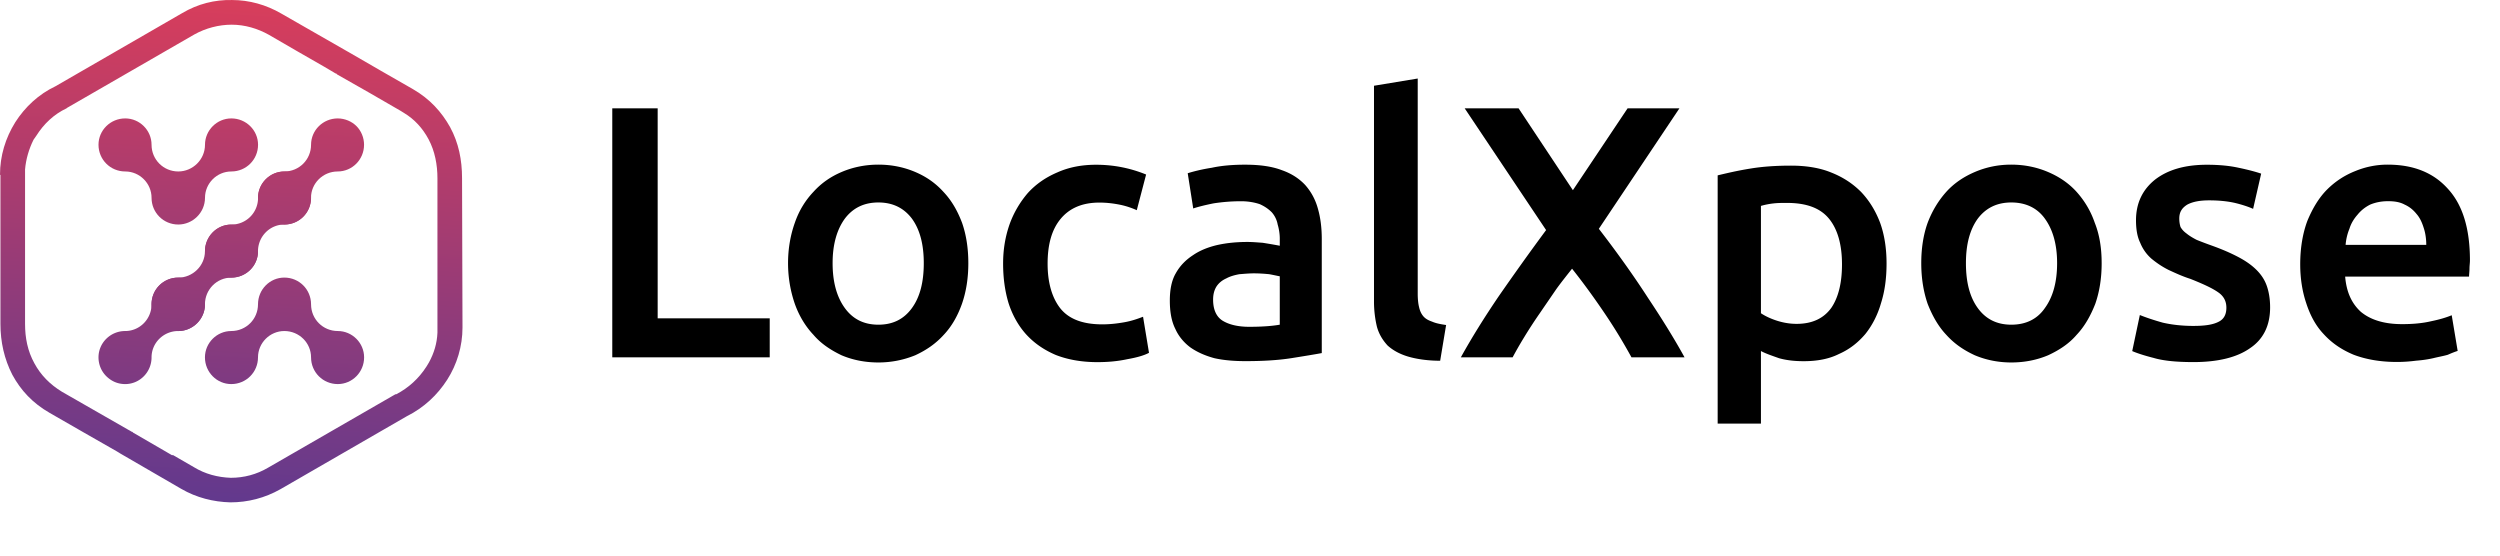 <?xml version="1.0" ?>
<svg xmlns="http://www.w3.org/2000/svg" viewBox="0 0 450 100">
	<g transform="translate(-83.7 -350.776)">
		<path display="" fill="#000" d="M222.25 408.07v7.03h-28.34v-44.83h8.17v37.81h20.17zm35.75-9.93c0 2.67-.38 5.12-1.15 7.33-.76 2.14-1.83 4.05-3.28 5.58-1.45 1.6-3.13 2.75-5.12 3.67-2.06.84-4.28 1.3-6.64 1.3-2.44 0-4.66-.46-6.64-1.3-1.91-.92-3.67-2.06-5.04-3.67-1.45-1.53-2.6-3.44-3.36-5.58-.76-2.21-1.22-4.66-1.22-7.33s.46-5.12 1.22-7.26c.76-2.21 1.91-4.05 3.36-5.58 1.45-1.6 3.13-2.75 5.12-3.59 1.99-.84 4.2-1.3 6.57-1.3s4.58.46 6.57 1.3c1.99.84 3.67 1.99 5.12 3.59 1.45 1.53 2.52 3.36 3.36 5.58.75 2.14 1.13 4.59 1.13 7.26zm-8.02 0c0-3.36-.69-6.03-2.14-8.02-1.45-1.91-3.44-2.9-6.03-2.9-2.6 0-4.58.99-6.03 2.9-1.45 1.99-2.21 4.66-2.21 8.02 0 3.44.76 6.11 2.21 8.1 1.45 1.99 3.44 2.98 6.03 2.98 2.6 0 4.58-.99 6.03-2.98 1.45-1.99 2.14-4.66 2.14-8.1zm14.28.08c0-2.52.38-4.81 1.15-7.03.76-2.14 1.91-4.05 3.28-5.65 1.45-1.6 3.21-2.83 5.35-3.74 2.06-.92 4.35-1.37 6.95-1.37 3.21 0 6.19.61 9.01 1.76l-1.68 6.42c-.84-.38-1.91-.76-3.06-.99-1.15-.23-2.37-.38-3.67-.38-3.06 0-5.35.99-6.95 2.9-1.6 1.91-2.37 4.58-2.37 8.1 0 3.36.76 6.03 2.21 7.94 1.53 1.99 4.05 2.98 7.64 2.98 1.37 0 2.67-.15 3.97-.38 1.3-.23 2.37-.61 3.36-.99l1.07 6.49c-.84.46-2.14.84-3.9 1.15-1.76.38-3.51.53-5.42.53-2.83 0-5.35-.46-7.48-1.3-2.14-.92-3.9-2.14-5.35-3.74-1.37-1.53-2.44-3.44-3.13-5.58-.67-2.23-.98-4.6-.98-7.12zm44.3 11.38c2.37 0 4.2-.15 5.5-.38v-8.71c-.46-.08-1.07-.23-1.91-.38-.84-.08-1.76-.15-2.75-.15-.84 0-1.68.08-2.6.15-.84.15-1.68.38-2.37.76-.69.31-1.3.76-1.76 1.45-.38.61-.61 1.37-.61 2.37 0 1.83.61 3.13 1.76 3.82s2.75 1.07 4.74 1.07zm-.69-29.18c2.6 0 4.81.31 6.57.99 1.76.61 3.13 1.53 4.2 2.67 1.07 1.22 1.83 2.6 2.29 4.28.46 1.6.69 3.44.69 5.42v20.55c-1.22.23-3.06.53-5.5.92-2.44.38-5.19.53-8.25.53-1.99 0-3.9-.15-5.58-.53-1.68-.46-3.06-1.07-4.28-1.91-1.15-.84-2.14-1.99-2.75-3.36-.69-1.37-.99-3.06-.99-5.12 0-1.91.31-3.59 1.07-4.89.76-1.37 1.83-2.44 3.13-3.28 1.22-.84 2.75-1.45 4.43-1.83 1.76-.38 3.51-.53 5.35-.53.92 0 1.76.08 2.75.15.92.15 1.91.31 3.06.53v-1.3c0-.84-.15-1.76-.38-2.52-.15-.84-.53-1.6-1.07-2.21-.61-.61-1.3-1.07-2.14-1.45-.92-.31-2.06-.53-3.36-.53-1.83 0-3.44.15-4.96.38-1.53.31-2.75.61-3.67.92l-.99-6.34c.99-.31 2.44-.69 4.35-.99 1.83-.4 3.89-.55 6.03-.55zm35.06 35.29c-2.29 0-4.28-.31-5.8-.76-1.53-.46-2.75-1.15-3.67-1.99-.84-.92-1.53-1.99-1.91-3.36-.31-1.3-.53-2.83-.53-4.51v-38.88l7.87-1.3v38.72c0 .92.08 1.76.23 2.37.15.69.38 1.22.76 1.68.38.46.92.76 1.6.99.69.31 1.53.46 2.52.61zm34.44-.61c-1.3-2.37-2.83-4.96-4.74-7.79-1.91-2.83-3.9-5.58-5.96-8.17-.84 1.07-1.83 2.29-2.83 3.67-.99 1.45-1.99 2.9-2.98 4.35a84.96 84.96 0 0 0-2.83 4.35c-.84 1.37-1.53 2.6-2.06 3.59h-9.32c1.99-3.59 4.28-7.26 6.87-11.07 2.6-3.74 5.42-7.71 8.48-11.84l-14.66-21.92h9.7l9.78 14.74 9.85-14.74H386l-14.51 21.69c3.36 4.35 6.34 8.55 8.86 12.45 2.6 3.9 4.81 7.48 6.57 10.69zm37.89-16.73c0-3.51-.76-6.26-2.29-8.17-1.6-1.99-4.12-2.9-7.64-2.9-.76 0-1.53 0-2.29.08s-1.6.23-2.37.46v19.32c.69.46 1.6.92 2.75 1.3s2.37.61 3.67.61c2.83 0 4.89-.99 6.26-2.9 1.3-1.92 1.91-4.59 1.91-7.8zm8.02-.15c0 2.6-.31 4.96-.99 7.1-.61 2.14-1.6 4.05-2.83 5.58-1.3 1.53-2.83 2.75-4.74 3.59-1.83.92-3.97 1.3-6.34 1.3-1.6 0-3.06-.15-4.43-.53-1.3-.46-2.44-.84-3.28-1.3v13.06h-7.79v-44.68c1.6-.38 3.51-.84 5.88-1.22 2.29-.38 4.74-.53 7.33-.53 2.67 0 5.12.38 7.18 1.22 2.14.84 3.9 1.99 5.42 3.51 1.45 1.53 2.6 3.36 3.44 5.58.76 2.12 1.15 4.57 1.15 7.32zm38.72-.08c0 2.67-.38 5.12-1.15 7.33-.84 2.14-1.91 4.05-3.36 5.58-1.37 1.6-3.13 2.75-5.12 3.67-1.99.84-4.2 1.3-6.64 1.3-2.37 0-4.58-.46-6.57-1.3-1.99-.92-3.67-2.06-5.12-3.67-1.45-1.53-2.52-3.44-3.36-5.58-.76-2.21-1.15-4.66-1.15-7.33s.38-5.12 1.15-7.26c.84-2.21 1.99-4.05 3.36-5.58 1.45-1.6 3.21-2.75 5.19-3.59 1.99-.84 4.12-1.3 6.49-1.3s4.58.46 6.57 1.3c1.99.84 3.74 1.99 5.19 3.59 1.37 1.53 2.52 3.36 3.28 5.58.86 2.14 1.24 4.59 1.24 7.26zm-8.02 0c0-3.36-.76-6.03-2.21-8.02-1.37-1.91-3.44-2.9-6.03-2.9-2.6 0-4.58.99-6.03 2.9-1.45 1.99-2.14 4.66-2.14 8.02 0 3.44.69 6.11 2.14 8.1 1.45 1.99 3.44 2.98 6.03 2.98 2.6 0 4.66-.99 6.03-2.98 1.45-1.99 2.21-4.66 2.21-8.1zm24.59 11.3c2.06 0 3.51-.23 4.51-.76.92-.46 1.37-1.3 1.37-2.52 0-1.15-.46-2.06-1.45-2.75-1.07-.76-2.75-1.53-5.04-2.44-1.45-.46-2.75-1.07-3.9-1.6-1.22-.61-2.21-1.3-3.13-2.06a7.552 7.552 0 0 1-1.99-2.83c-.53-1.07-.76-2.44-.76-4.05 0-3.06 1.15-5.5 3.44-7.33 2.29-1.76 5.35-2.67 9.32-2.67 1.99 0 3.9.15 5.65.53 1.83.38 3.21.76 4.12 1.07l-1.45 6.34c-.84-.38-1.99-.76-3.28-1.07-1.37-.31-2.9-.46-4.66-.46-1.6 0-2.9.23-3.9.76-.99.61-1.45 1.37-1.45 2.52 0 .53.08 1.07.23 1.53.23.38.53.76 1.07 1.15.46.38 1.07.76 1.83 1.15.76.31 1.76.69 2.83 1.07 1.91.69 3.44 1.37 4.74 2.06 1.3.69 2.37 1.45 3.21 2.29.84.84 1.45 1.76 1.83 2.83.38 1.07.61 2.37.61 3.9 0 3.28-1.22 5.73-3.59 7.33-2.37 1.68-5.8 2.52-10.23 2.52-2.98 0-5.42-.23-7.18-.76-1.83-.46-3.13-.92-3.82-1.22l1.37-6.49c1.15.46 2.52.92 4.12 1.37 1.61.37 3.44.59 5.58.59zm19.17-11.07c0-2.98.46-5.65 1.3-7.87.92-2.21 2.06-4.12 3.51-5.58 1.53-1.53 3.21-2.6 5.12-3.36a15.19 15.19 0 0 1 5.8-1.15c4.66 0 8.25 1.45 10.85 4.35 2.67 2.9 3.97 7.18 3.97 12.91 0 .46-.08.92-.08 1.45 0 .53-.08 1.07-.08 1.45h-22.3c.23 2.75 1.15 4.81 2.83 6.34 1.76 1.45 4.2 2.21 7.41 2.21 1.91 0 3.67-.15 5.27-.53 1.53-.31 2.75-.69 3.67-1.07l1.07 6.42c-.46.15-1.07.38-1.76.69-.76.23-1.68.38-2.6.61-.99.23-2.06.38-3.13.46-1.15.15-2.29.23-3.44.23-2.98 0-5.58-.46-7.79-1.3-2.21-.92-3.97-2.14-5.42-3.74-1.45-1.53-2.44-3.44-3.13-5.58-.69-2.05-1.07-4.42-1.07-6.94zm22.69-3.51c0-1.07-.15-2.14-.46-3.06-.31-.99-.69-1.83-1.3-2.52-.61-.76-1.3-1.3-2.14-1.68-.84-.46-1.83-.61-2.98-.61-1.22 0-2.29.23-3.21.61-.92.46-1.68 1.07-2.29 1.83-.61.69-1.15 1.53-1.45 2.52-.38.92-.61 1.91-.69 2.9h14.52z" fill-opacity="1"/>
		<linearGradient id="a" gradientUnits="userSpaceOnUse" x1="122.169" y1="445.731" x2="128.688" y2="343.212">
			<stop offset="0" stop-color="#5c3990"/>
			<stop offset="1" stop-color="#e23e57"/>
		</linearGradient>
		<path d="M85.92 418.23c-1.45-2.83-2.14-5.88-2.14-9.17v-26.81h-.08c0-3.44.99-6.64 2.75-9.47 1.76-2.75 4.2-5.04 7.26-6.49l22.76-13.14c2.83-1.68 5.88-2.44 9.01-2.37 3.06 0 6.11.84 8.86 2.44 18.1 10.39 9.78 5.58 12.14 6.95 3.82 2.21 7.64 4.43 11.53 6.64 3.06 1.76 5.19 4.12 6.72 6.87 1.53 2.83 2.14 5.88 2.14 9.17l.08 26.88c0 3.36-.99 6.64-2.75 9.39-1.76 2.75-4.2 5.04-7.26 6.57l-22.76 13.14c-2.83 1.6-5.88 2.37-9.01 2.37-3.06-.08-6.11-.84-8.86-2.44-16.34-9.47-9.09-5.27-11.69-6.8-11.07-6.34-.84-.46-11.99-6.87-3.04-1.74-5.18-4.04-6.71-6.86zm21.69 10.39c2.37 1.37 4.74 2.75 7.1 4.12l.08-.08 3.82 2.21c1.99 1.22 4.28 1.83 6.64 1.91 2.37 0 4.66-.61 6.72-1.83l22.91-13.21h.15c2.21-1.15 4.05-2.83 5.42-4.96l.46-.76c.92-1.68 1.45-3.44 1.53-5.35v-27.8c0-2.44-.46-4.89-1.6-7.03-1.07-1.99-2.52-3.59-4.43-4.74l-.61-.38c-3.82-2.21-7.64-4.43-11.46-6.57 0-.08-.08-.08-.15-.15h-.08c-.15-.08-.23-.15-.38-.23-.53-.31-1.15-.69-1.68-.99-3.36-1.91-6.64-3.82-9.93-5.73-2.06-1.15-4.35-1.83-6.72-1.83-2.29 0-4.66.61-6.72 1.76l-22.91 13.21-.08.08c-2.29 1.07-4.12 2.83-5.42 4.89l-.53.76c-.84 1.68-1.37 3.51-1.53 5.35v27.8c0 2.52.46 4.89 1.68 7.1 1.15 2.14 2.83 3.82 4.96 5.12 3.97 2.29 8.02 4.58 11.99 6.87.15.08.31.15.53.31 0 0 .08 0 .23.08v.07z" fill="url(#a)"/>
		<linearGradient id="b" gradientUnits="userSpaceOnUse" x1="111.447" y1="445.049" x2="117.966" y2="342.531">
			<stop offset="0" stop-color="#5c3990"/>
			<stop offset="1" stop-color="#e23e57"/>
		</linearGradient>
		<path d="M120.6 386.38c0 2.67-2.21 4.81-4.81 4.81-2.67 0-4.81-2.14-4.81-4.81 0-2.6-2.14-4.74-4.74-4.74-2.67 0-4.81-2.14-4.81-4.81 0-2.6 2.14-4.74 4.81-4.74 2.6 0 4.74 2.14 4.74 4.74 0 2.67 2.14 4.81 4.81 4.81 2.6 0 4.81-2.14 4.81-4.81 0-2.6 2.14-4.74 4.74-4.74 2.67 0 4.81 2.14 4.81 4.74 0 2.67-2.14 4.81-4.81 4.81-2.61 0-4.74 2.14-4.74 4.74z" clip-rule="evenodd" fill="url(#b)" fill-rule="evenodd"/>
		<linearGradient id="c" gradientUnits="userSpaceOnUse" x1="132.926" y1="446.415" x2="139.444" y2="343.897">
			<stop offset="0" stop-color="#5c3990"/>
			<stop offset="1" stop-color="#e23e57"/>
		</linearGradient>
		<path d="M130.14 405.55c0-2.67 2.14-4.81 4.74-4.81 2.67 0 4.81 2.14 4.81 4.81 0 2.67 2.14 4.81 4.81 4.81 2.6 0 4.74 2.14 4.74 4.74 0 2.67-2.14 4.81-4.74 4.81-2.67 0-4.81-2.14-4.81-4.81 0-2.6-2.14-4.74-4.81-4.74-2.6 0-4.74 2.14-4.74 4.74 0 2.67-2.14 4.81-4.81 4.81-2.6 0-4.74-2.14-4.74-4.81 0-2.6 2.14-4.74 4.74-4.74 2.67 0 4.81-2.14 4.81-4.81z" clip-rule="evenodd" fill="url(#c)" fill-rule="evenodd"/>
		<linearGradient id="d" gradientUnits="userSpaceOnUse" x1="108.814" y1="444.882" x2="115.332" y2="342.363">
			<stop offset="0" stop-color="#5c3990"/>
			<stop offset="1" stop-color="#e23e57"/>
		</linearGradient>
		<path d="M119.15 402.19c.84.84 1.45 2.06 1.45 3.36 0 2.67-2.21 4.81-4.81 4.81-2.67 0-4.81 2.14-4.81 4.74 0 2.67-2.14 4.81-4.74 4.81-1.37 0-2.52-.53-3.44-1.45a4.789 4.789 0 0 1-1.37-3.36c0-2.6 2.14-4.74 4.81-4.74 2.6 0 4.74-2.14 4.74-4.81 0-2.67 2.14-4.81 4.81-4.81 1.29 0 2.51.53 3.36 1.45z" clip-rule="evenodd" fill="url(#d)" fill-rule="evenodd"/>
		<linearGradient id="e" gradientUnits="userSpaceOnUse" x1="117.717" y1="445.448" x2="124.236" y2="342.93">
			<stop offset="0" stop-color="#5c3990"/>
			<stop offset="1" stop-color="#e23e57"/>
		</linearGradient>
		<path d="M128.69 392.57c.92.92 1.45 2.06 1.45 3.44 0 2.6-2.14 4.74-4.81 4.74-2.6 0-4.74 2.14-4.74 4.81 0 2.67-2.21 4.81-4.81 4.81-1.3 0-2.52-.53-3.36-1.45-.92-.84-1.45-2.06-1.45-3.36 0-2.67 2.14-4.81 4.81-4.81 2.6 0 4.81-2.14 4.81-4.74 0-2.67 2.14-4.81 4.74-4.81 1.3-.01 2.52.53 3.36 1.37z" clip-rule="evenodd" fill="url(#e)" fill-rule="evenodd"/>
		<linearGradient id="f" gradientUnits="userSpaceOnUse" x1="126.657" y1="446.016" x2="133.176" y2="343.498">
			<stop offset="0" stop-color="#5c3990"/>
			<stop offset="1" stop-color="#e23e57"/>
		</linearGradient>
		<path d="M138.32 383.02c.84.84 1.37 2.06 1.37 3.36 0 2.67-2.14 4.81-4.81 4.81-2.6 0-4.74 2.14-4.74 4.81 0 2.6-2.14 4.74-4.81 4.74-1.3 0-2.52-.53-3.36-1.37a4.789 4.789 0 0 1-1.37-3.36c0-2.67 2.14-4.81 4.74-4.81 2.67 0 4.81-2.14 4.81-4.81 0-2.6 2.14-4.74 4.74-4.74 1.36-.01 2.51.53 3.43 1.37z" clip-rule="evenodd" fill="url(#f)" fill-rule="evenodd"/>
		<linearGradient id="g" gradientUnits="userSpaceOnUse" x1="135.559" y1="446.582" x2="142.078" y2="344.064">
			<stop offset="0" stop-color="#5c3990"/>
			<stop offset="1" stop-color="#e23e57"/>
		</linearGradient>
		<path d="M147.86 373.47c.84.84 1.37 2.06 1.37 3.36 0 2.67-2.14 4.81-4.74 4.81-2.67 0-4.81 2.14-4.81 4.74 0 2.67-2.14 4.81-4.81 4.81-1.3 0-2.52-.53-3.36-1.37-.84-.92-1.37-2.06-1.37-3.44 0-2.6 2.14-4.74 4.74-4.74 2.67 0 4.81-2.14 4.81-4.81 0-2.6 2.14-4.74 4.81-4.74 1.3.01 2.52.54 3.36 1.38z" clip-rule="evenodd" fill="url(#g)" fill-rule="evenodd"/>
	</g>
</svg>